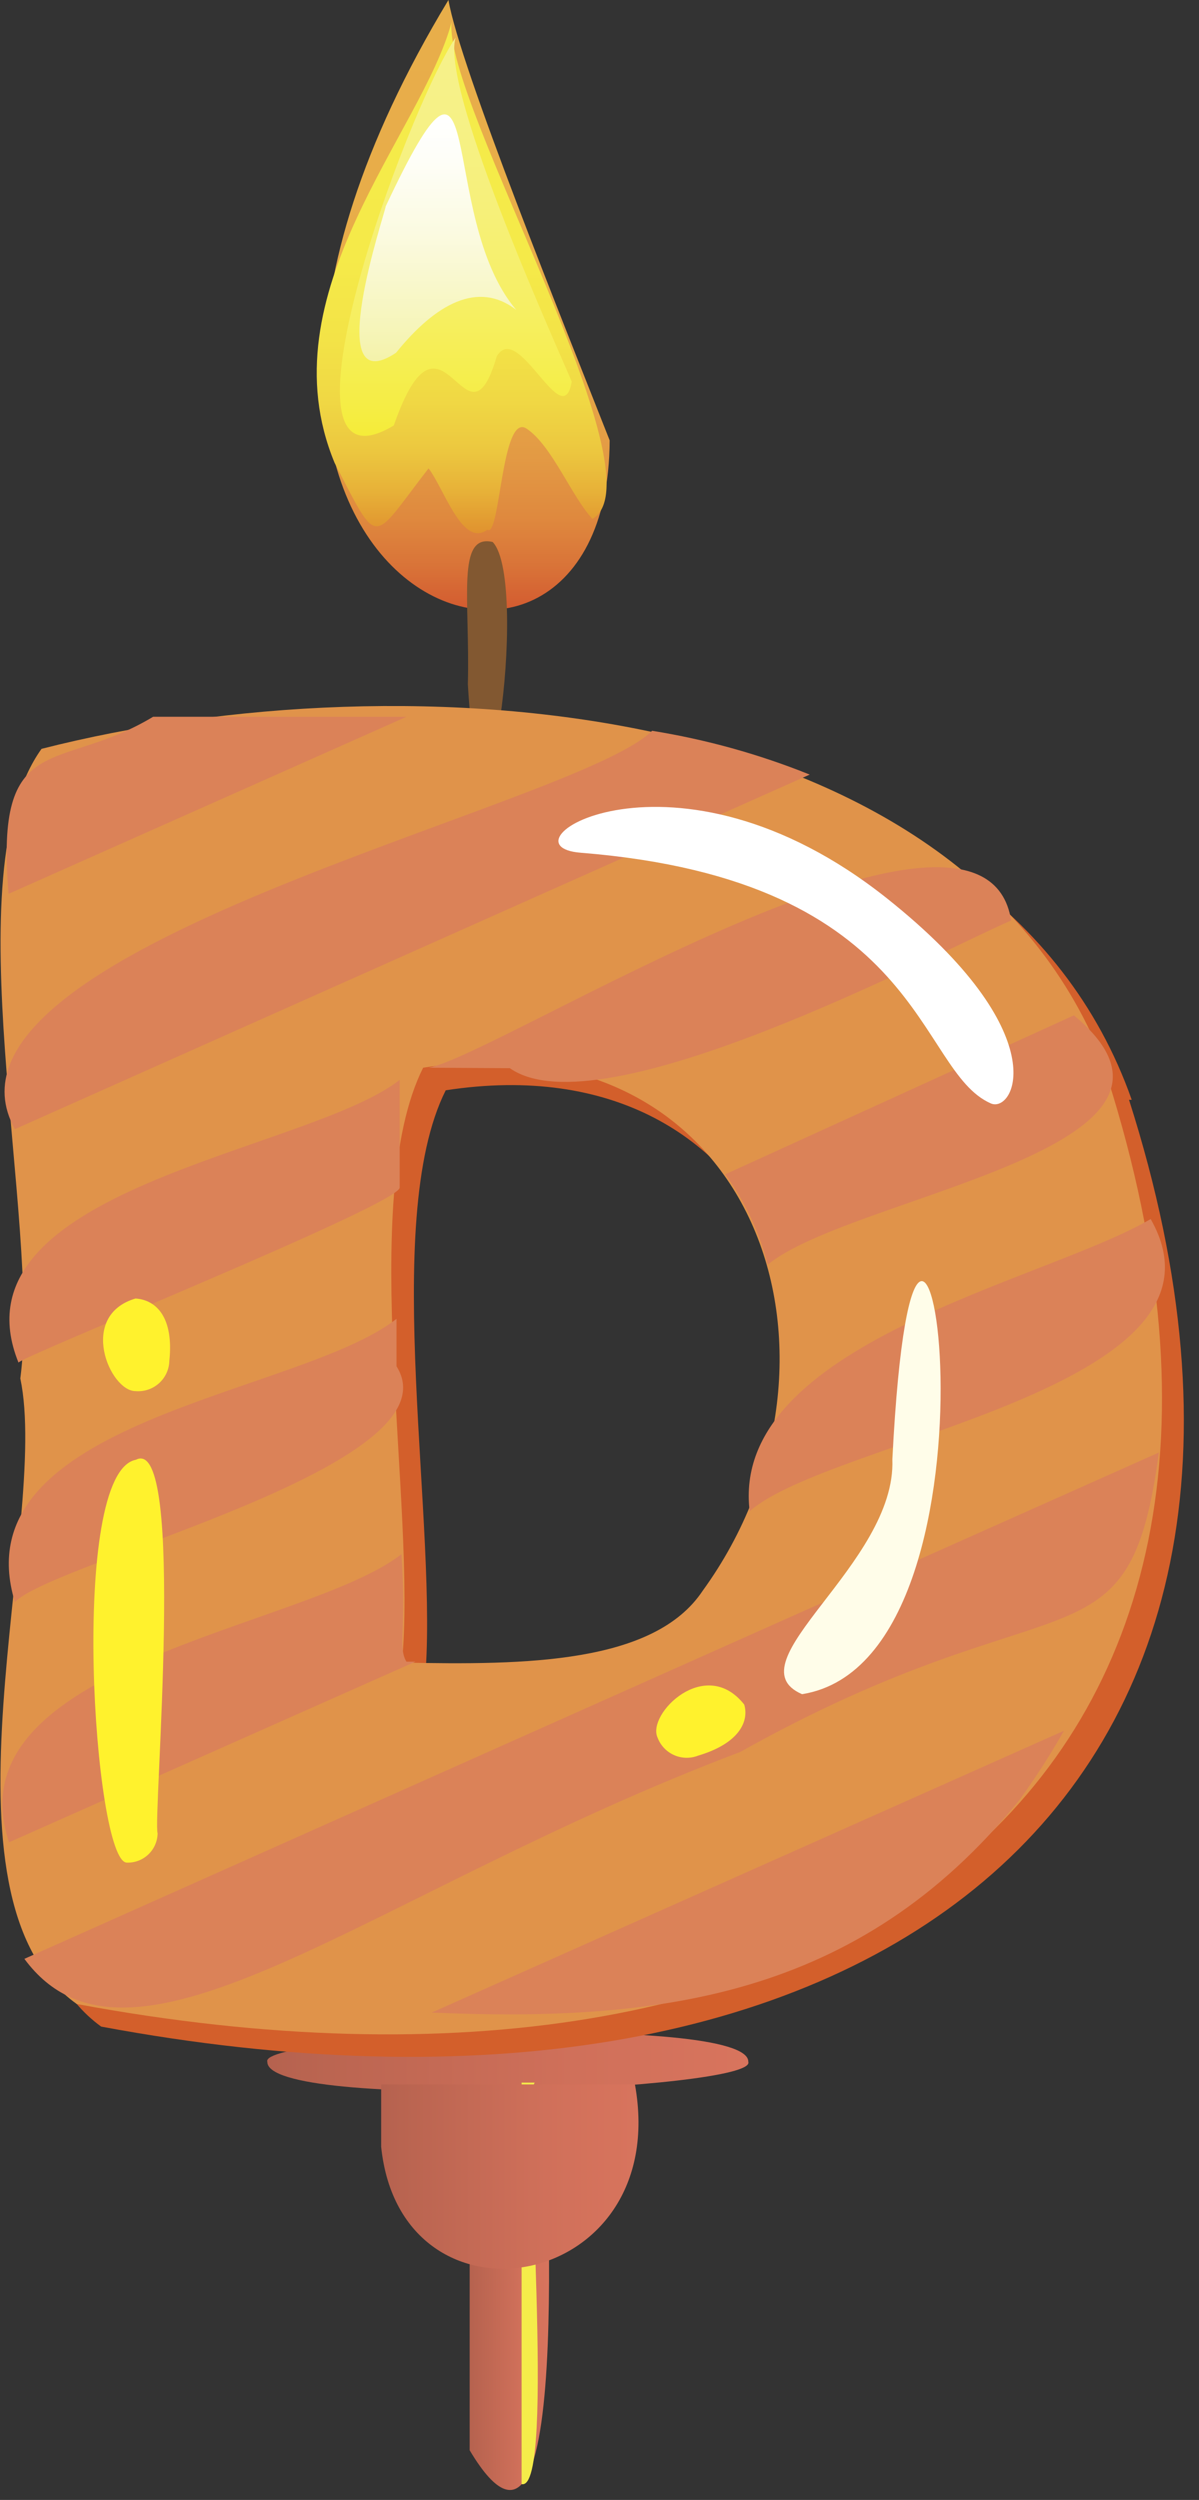 <svg width="59" height="123" viewBox="0 0 59 123" fill="none" xmlns="http://www.w3.org/2000/svg">
<rect x="0" y="0" width="59" height="123" fill="#333333" stroke="none"/>
<path d="M23.111 120.556C28.578 129.733 26.622 103.689 26.889 102.556H23.111V120.556Z" fill="url(#paint0_linear_1_3101)"/>
<path d="M36.822 101.444C37.311 102.822 13.111 103.867 13.155 101.444C12.667 100.089 36.889 99.044 36.822 101.444Z" fill="url(#paint1_linear_1_3101)"/>
<path d="M25.667 122.222C27.4 122.622 25.667 103.356 26.311 102.467H25.667V122.222Z" fill="#F5EC4A"/>
<path d="M18.756 105.622C19.733 115.111 33.089 112.8 31.244 102.556H18.756V105.622Z" fill="url(#paint2_linear_1_3101)"/>
<path d="M22.067 0C4.622 28.889 29.933 38.622 30 21.667C27.778 16.022 22.622 3.267 22.067 0Z" fill="url(#paint3_linear_1_3101)"/>
<path d="M22.222 1.089C20.778 6.533 13 14.422 16.467 22.778C18.689 27.067 18.244 26.711 21.089 23.044C21.867 24.067 22.756 26.956 23.978 26.067C24.622 26.511 24.667 20.267 25.911 21.089C27.155 21.911 28.133 24.445 29.155 25.533C32.644 23.467 21.822 5.044 22.222 1.089V1.089Z" fill="url(#paint4_linear_1_3101)"/>
<path d="M22.422 1.844C20 5.422 12.911 24.822 19.378 20.933C21.778 14.044 22.933 22.711 24.444 17.533C25.511 15.733 27.689 21.4 28.133 18.778C27.8 17.911 21.622 4.444 22.422 1.844V1.844Z" fill="url(#paint5_linear_1_3101)"/>
<path d="M18.978 10.156C18.978 10.4 15.756 19.845 19.489 17.356C21.445 14.933 23.533 13.8 25.4 15.245C21.445 10.578 24.022 -0.6 18.978 10.156Z" fill="url(#paint6_linear_1_3101)"/>
<path d="M24.244 26.667C22.445 26.244 23.133 29.511 23.022 33.667C23.733 45.489 26.133 28.644 24.244 26.667Z" fill="#825831"/>
<path d="M35.689 79.378C33.333 82.956 27 83.044 20.889 82.911C21.644 75.311 18.667 60.156 21.933 53.644C38.378 51.111 43.956 67.978 35.689 79.378V79.378ZM55.689 54.111C49.022 35.2 21.289 33.378 3.244 37.956C-1.2 44.156 3.244 61.089 2.2 68.933C3.689 75.978 -2.445 94.333 4.978 99.711C42.222 106.667 66.667 88.889 55.556 54.111H55.689Z" fill="#D35F2B"/>
<path d="M34.578 78.267C32.2 81.844 25.889 81.933 19.778 81.8C20.533 74.2 17.555 59.044 20.822 52.533C37.267 49.933 42.844 66.867 34.578 78.267ZM54.578 53C47.911 34.089 20 32.267 2.044 36.844C-2.4 43.044 2.044 59.978 1 67.822C2.489 74.867 -3.644 93.333 3.778 98.6C41.156 105.556 65.578 87.867 54.489 53H54.578Z" fill="#E0934A"/>
<path d="M7.533 35.267C2.889 38.067 -0.267 35.8 0.422 43.978L20 35.267H7.533Z" fill="#DB8258"/>
<path d="M32.089 35.956C28.289 39.756 -4.2 46.667 0.733 55.556L39.844 38.111C37.347 37.106 34.746 36.383 32.089 35.956V35.956Z" fill="#DB8258"/>
<path d="M25.089 52.556C29.533 55.689 45.844 47 49.755 45.289C48.422 36.689 24.444 51.956 21.089 52.533L25.089 52.556Z" fill="#DB8258"/>
<path d="M19.667 58.422C19.667 56.378 19.667 54.622 19.667 53.133C15.089 56.711 -2.556 58.467 0.911 67.044C0.889 66.8 19.8 59.2 19.667 58.422V58.422Z" fill="#DB8258"/>
<path d="M19.511 67.222C19.511 66.556 19.511 65.756 19.511 64.889C14.689 68.667 -2 69.844 0.733 78.822C2.733 76.778 22.6 72.111 19.511 67.222Z" fill="#DB8258"/>
<path d="M37.778 62.222C41.956 58.8 60.733 56.511 52.844 49.956L35.689 57.778C36.66 59.114 37.369 60.622 37.778 62.222Z" fill="#DB8258"/>
<path d="M36.889 74.356C40.889 70.822 61.333 68.267 56.622 59.978C51.4 63.044 35.889 66.111 36.889 74.356Z" fill="#DB8258"/>
<path d="M20 81.756C19.578 81.067 20 80.156 19.756 76.467C15.067 80.133 -2.467 81.867 0.444 90.644L20.444 81.756H20Z" fill="#DB8258"/>
<path d="M57.022 71.467L1.2 96.378C6.467 103.511 18.155 93.111 36.422 86.2C52.222 77.356 55.556 82.578 57.022 71.467Z" fill="#DB8258"/>
<path d="M50.133 88.6C50.939 87.495 51.681 86.345 52.355 85.156L21.244 99.022C32.289 99.489 42.222 98.356 50.133 88.6V88.6Z" fill="#DB8258"/>
<path d="M28.578 41.956C45.511 43.311 45.067 52.667 48.755 54.289C49.911 54.8 52.022 50.867 43.644 44.2C33.133 35.844 24.311 41.622 28.578 41.956Z" fill="white"/>
<path d="M39.467 83.356C35.933 81.822 44.111 76.956 43.911 71.8C45.156 47.355 50.467 81.6 39.467 83.356Z" fill="#FFFDE9"/>
<path d="M34.356 86.378C33.973 86.529 33.545 86.52 33.169 86.353C32.793 86.186 32.5 85.874 32.356 85.489C31.822 84.333 34.711 81.445 36.622 83.867C36.867 84.689 36.378 85.778 34.356 86.378Z" fill="#FFF22D"/>
<path d="M8.333 66.956C8.323 67.379 8.138 67.778 7.822 68.061C7.506 68.342 7.088 68.481 6.667 68.445C5.4 68.445 3.822 64.733 6.667 63.889C7.711 63.956 8.555 64.844 8.333 66.956V66.956Z" fill="#FFF22D"/>
<path d="M7.756 90.2C7.75 90.593 7.587 90.967 7.302 91.239C7.018 91.51 6.637 91.656 6.244 91.644C4.622 91.644 3.356 72.445 6.689 71.822C9.178 70.533 7.511 89.533 7.756 90.2Z" fill="#FFF22D"/>
<defs>
<linearGradient id="paint0_linear_1_3101" x1="23.111" y1="112.533" x2="27.022" y2="112.533" gradientUnits="userSpaceOnUse">
<stop stop-color="#B5624F"/>
<stop offset="0.08" stop-color="#B96450"/>
<stop offset="0.64" stop-color="#D0705A"/>
<stop offset="1" stop-color="#D8745D"/>
</linearGradient>
<linearGradient id="paint1_linear_1_3101" x1="13.155" y1="101.444" x2="36.844" y2="101.444" gradientUnits="userSpaceOnUse">
<stop stop-color="#B5624F"/>
<stop offset="0.08" stop-color="#B96450"/>
<stop offset="0.64" stop-color="#D0705A"/>
<stop offset="1" stop-color="#D8745D"/>
</linearGradient>
<linearGradient id="paint2_linear_1_3101" x1="18.756" y1="107.089" x2="31.422" y2="107.089" gradientUnits="userSpaceOnUse">
<stop stop-color="#B5624F"/>
<stop offset="0.08" stop-color="#B96450"/>
<stop offset="0.64" stop-color="#D0705A"/>
<stop offset="1" stop-color="#D8745D"/>
</linearGradient>
<linearGradient id="paint3_linear_1_3101" x1="22.956" y1="29.978" x2="22.956" y2="0" gradientUnits="userSpaceOnUse">
<stop stop-color="#D35B30"/>
<stop offset="0.07" stop-color="#D97338"/>
<stop offset="0.15" stop-color="#DF893E"/>
<stop offset="0.25" stop-color="#E39A44"/>
<stop offset="0.36" stop-color="#E6A547"/>
<stop offset="0.53" stop-color="#E8AC49"/>
<stop offset="1" stop-color="#E8AE4A"/>
</linearGradient>
<linearGradient id="paint4_linear_1_3101" x1="22.8" y1="26.222" x2="22.8" y2="1.089" gradientUnits="userSpaceOnUse">
<stop stop-color="#E0922F"/>
<stop offset="0.01" stop-color="#E19630"/>
<stop offset="0.08" stop-color="#E7B138"/>
<stop offset="0.16" stop-color="#ECC73F"/>
<stop offset="0.26" stop-color="#F0D844"/>
<stop offset="0.38" stop-color="#F3E347"/>
<stop offset="0.54" stop-color="#F5EA49"/>
<stop offset="1" stop-color="#F5EC4A"/>
</linearGradient>
<linearGradient id="paint5_linear_1_3101" x1="22.422" y1="21.445" x2="22.422" y2="1.844" gradientUnits="userSpaceOnUse">
<stop stop-color="#F5EC39"/>
<stop offset="0.07" stop-color="#F5ED44"/>
<stop offset="0.32" stop-color="#F6EF63"/>
<stop offset="0.56" stop-color="#F6F079"/>
<stop offset="0.79" stop-color="#F6F186"/>
<stop offset="1" stop-color="#F6F18B"/>
</linearGradient>
<linearGradient id="paint6_linear_1_3101" x1="21.533" y1="17.778" x2="21.533" y2="5.622" gradientUnits="userSpaceOnUse">
<stop stop-color="#F4F2AA"/>
<stop offset="0.14" stop-color="#F6F5BA"/>
<stop offset="0.51" stop-color="#FBFAE0"/>
<stop offset="0.81" stop-color="#FEFEF7"/>
<stop offset="1" stop-color="white"/>
</linearGradient>
</defs>
</svg>
